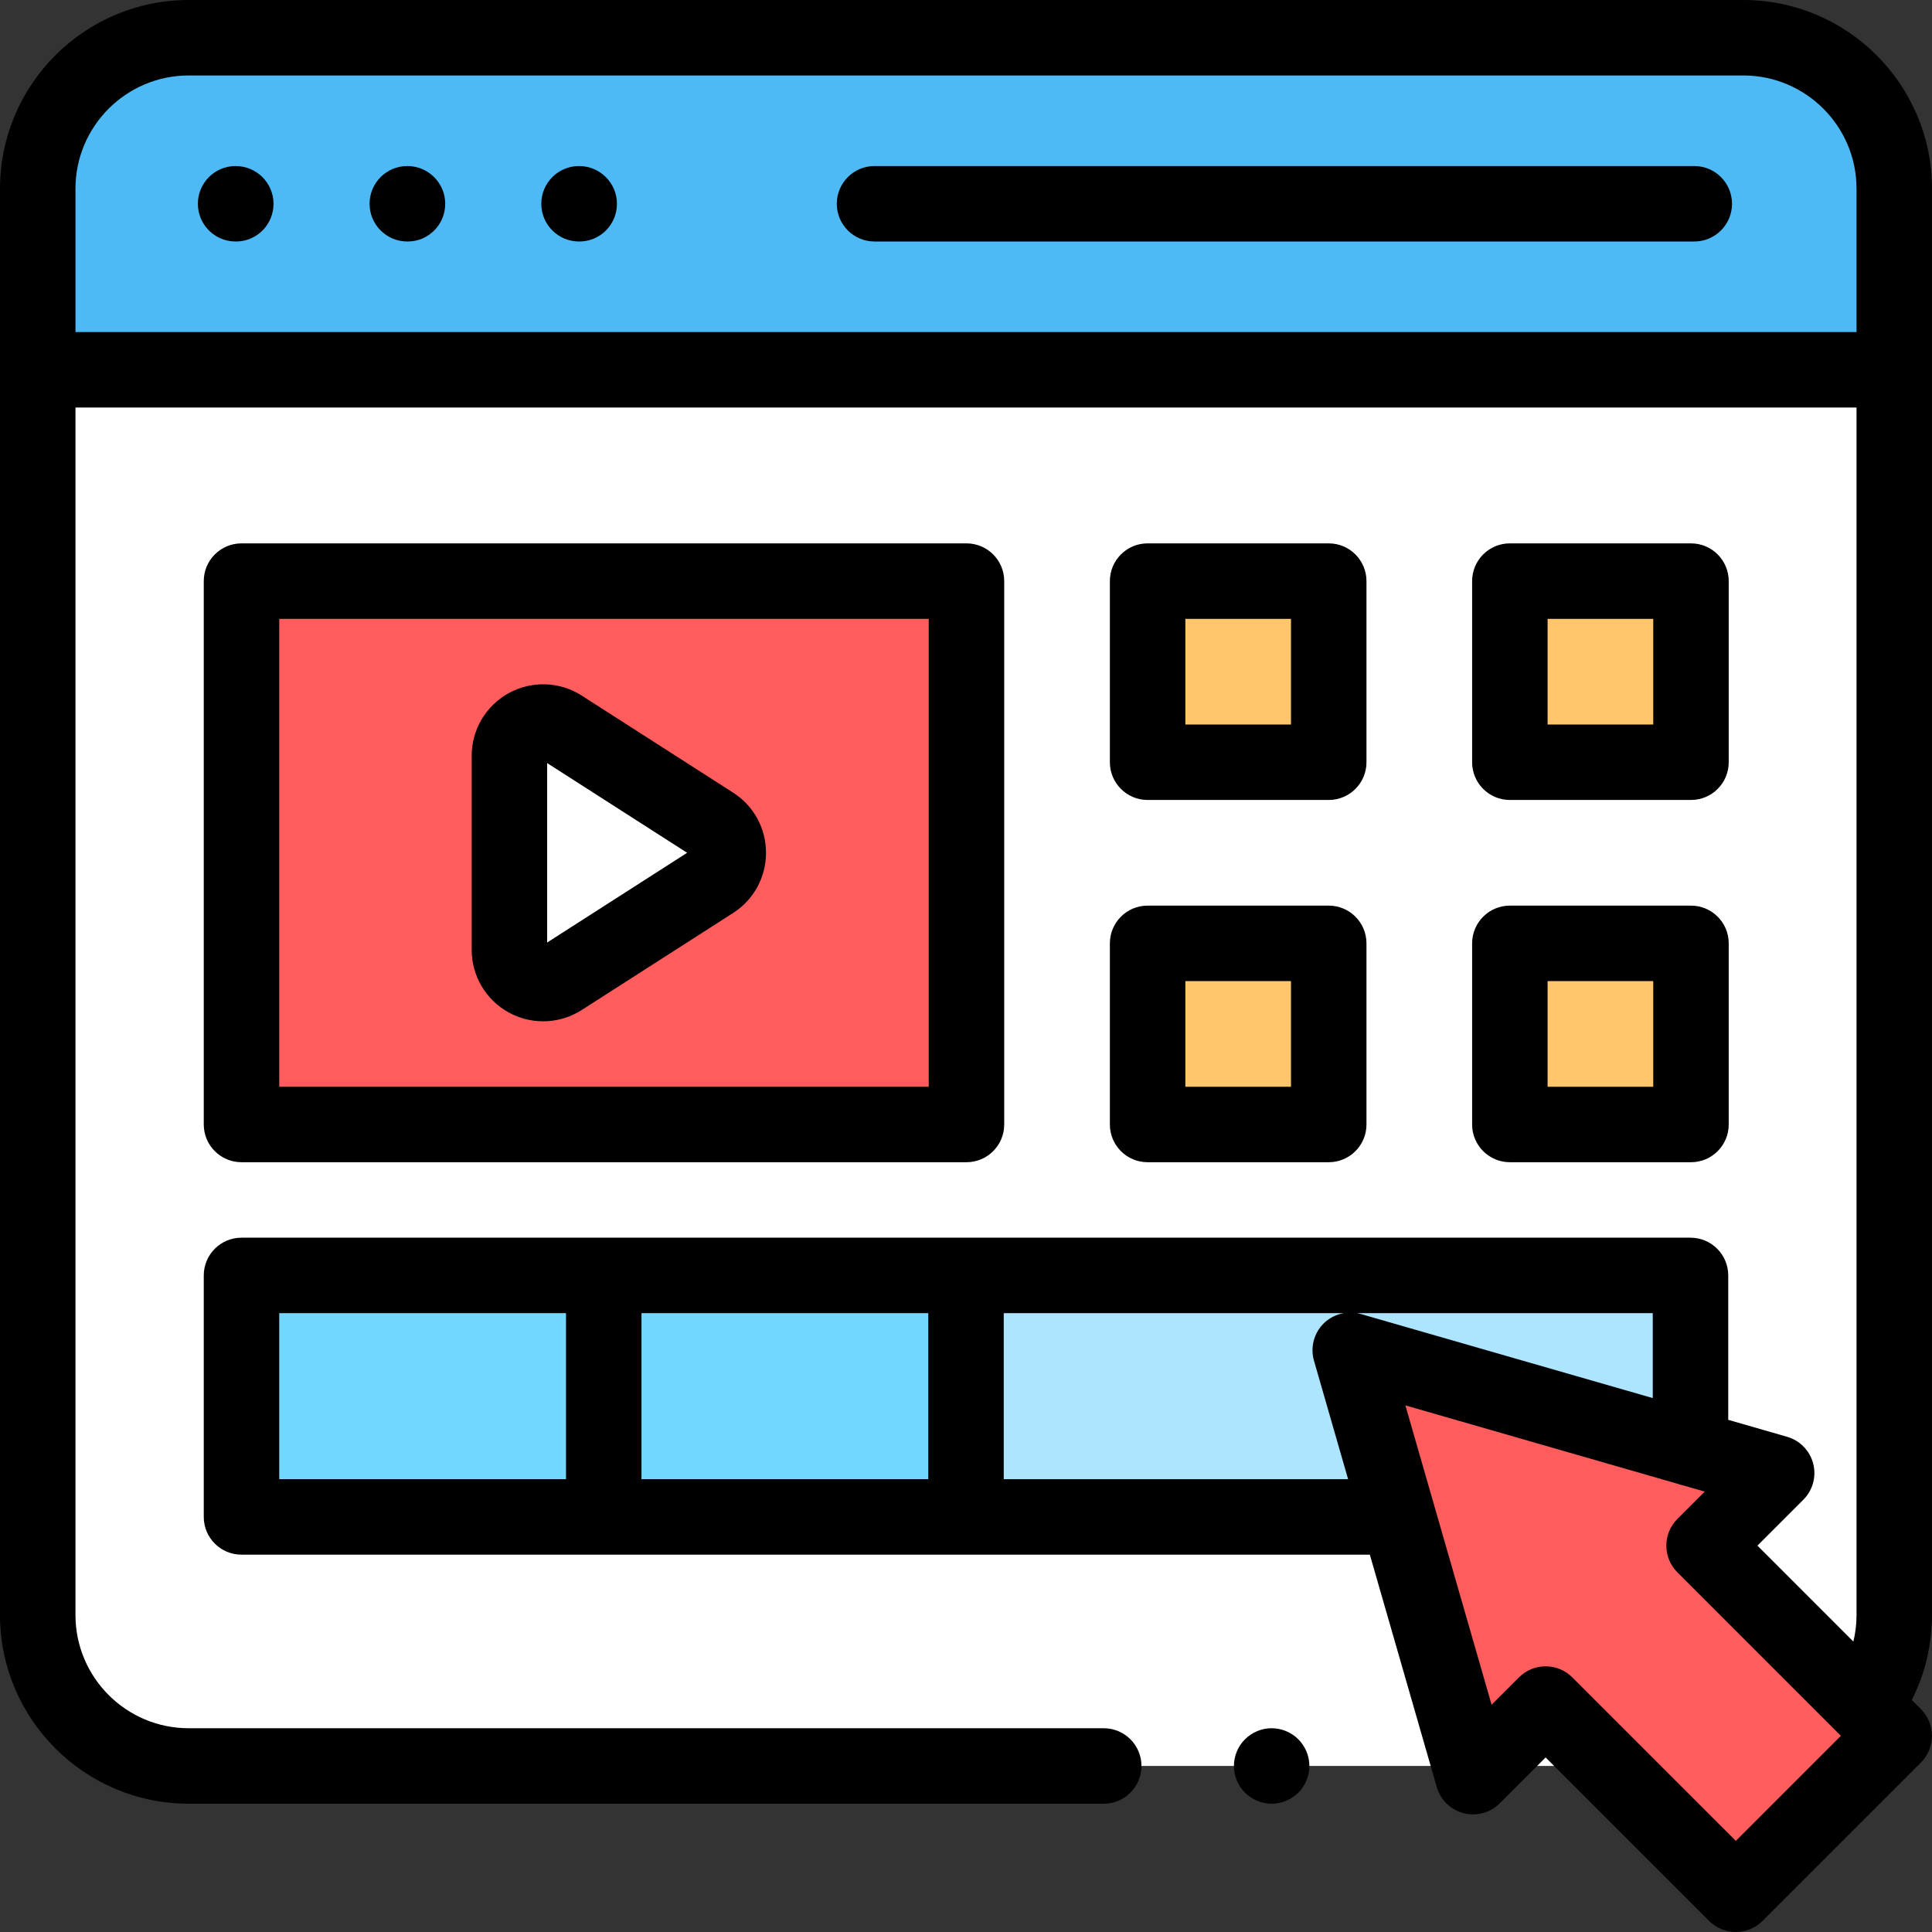 <svg viewBox="0 0 512 512.001" xmlns="http://www.w3.org/2000/svg"><rect x="0" y="0" width="512" height="512.001" fill="#333333" stroke="none"/><path d="m10 50v378c0 22.09 17.91 40 40 40h412c22.09 0 40-17.91 40-40v-378c0-22.09-17.91-40-40-40h-412c-22.09 0-40 17.91-40 40zm0 0" fill="#fff"/><path d="m64 338h96v64h-96zm0 0" fill="#72d8ff"/><path d="m160.062 338h96v64h-96zm0 0" fill="#72d8ff"/><path d="m256.129 338h191.871v64h-191.871zm0 0" fill="#ade5ff"/><path d="m50 10h412c22.09 0 40 17.91 40 40v48h-492v-48c0-22.09 17.91-40 40-40zm0 0" fill="#4dbaf6"/><g fill="#ffc66c"><path d="m304.129 154h48v48h-48zm0 0"/><path d="m400.129 154h48v48h-48zm0 0"/><path d="m304.129 250h48v48h-48zm0 0"/><path d="m400.129 250h48v48h-48zm0 0"/></g><path d="m64 154h192.129v144h-192.129zm0 0" fill="#ff5d5d"/><path d="m188.883 233.527-40.113 25.715c-5.953 3.816-13.77-.461-13.77-7.527v-51.426c0-7.07 7.816-11.344 13.77-7.531l40.113 25.715c5.488 3.516 5.488 11.539 0 15.055zm0 0" fill="#fff"/><path d="m390.371 470.832-32.543-113.004 113.004 32.543-19.238 19.238 50.406 50.406-3.5 3.496-34.988 34.988-3.496 3.5-50.406-50.406zm0 0" fill="#ff5d5d"/><path d="m337 458c-2.629 0-5.211 1.07-7.07 2.93-1.859 1.859-2.93 4.441-2.93 7.07s1.07 5.211 2.93 7.07c1.859 1.859 4.441 2.93 7.07 2.93s5.211-1.07 7.07-2.93c1.859-1.859 2.93-4.441 2.93-7.07s-1.07-5.211-2.93-7.07c-1.859-1.859-4.441-2.93-7.07-2.93zm0 0"/><path d="m462 0h-412c-27.57 0-50 22.43-50 50v378c0 27.57 22.43 50 50 50h242.5c5.523 0 10-4.477 10-10s-4.477-10-10-10h-242.5c-16.543 0-30-13.457-30-30v-320h472v320c0 2.395-.289 4.75-.836 7.035l-25.426-25.426 12.168-12.168c2.5-2.504 3.496-6.141 2.609-9.57-.883-3.426-3.516-6.129-6.914-7.109l-15.602-4.492v-38.27c0-5.523-4.477-10-10-10h-384c-5.523 0-10 4.477-10 10v64c0 5.523 4.477 10 10 10h299.023l17.738 61.602c.98 3.398 3.684 6.031 7.109 6.914 3.43.883 7.066-.109 9.57-2.613l12.168-12.164 43.336 43.332c1.875 1.875 4.418 2.93 7.07 2.93s5.195-1.055 7.07-2.93l41.984-41.98c1.875-1.875 2.93-4.422 2.93-7.074s-1.055-5.195-2.93-7.07l-2.426-2.426c3.516-6.949 5.355-14.617 5.355-22.52v-378c0-27.57-22.43-50-50-50zm-24 370.508-77.406-22.289c-.332-.098-.668-.156-1.004-.219h78.41zm-192-22.508v44h-76v-44zm-172 0h76v44h-76zm192 44v-44h90.09c-1.984.352-3.859 1.277-5.336 2.754-2.57 2.574-3.543 6.344-2.535 9.84l9.043 31.406zm194.016 95.855-43.336-43.332c-1.953-1.953-4.512-2.93-7.07-2.93s-5.121.977-7.07 2.93l-7.25 7.25-22.848-79.332 72.105 20.766c.484.18.98.328 1.492.43l5.734 1.652-7.25 7.25c-1.875 1.875-2.93 4.418-2.93 7.07s1.055 5.195 2.93 7.07l43.332 43.336zm-440.016-399.855v-38c0-16.543 13.457-30 30-30h412c16.543 0 30 13.457 30 30v38zm0 0"/><path d="m62.438 44c-5.523 0-10 4.477-10 10s4.477 10 10 10h.094c5.523 0 9.953-4.477 9.953-10s-4.523-10-10.047-10zm0 0"/><path d="m107.941 44c-5.523 0-10 4.477-10 10s4.477 10 10 10h.094c5.523 0 9.953-4.477 9.953-10s-4.523-10-10.047-10zm0 0"/><path d="m153.449 44c-5.523 0-10 4.477-10 10s4.477 10 10 10h.09c5.523 0 9.957-4.477 9.957-10s-4.527-10-10.047-10zm0 0"/><path d="m449 44h-217.242c-5.523 0-10 4.477-10 10s4.477 10 10 10h217.242c5.523 0 10-4.477 10-10s-4.477-10-10-10zm0 0"/><path d="m64 308h192.129c5.523 0 10-4.477 10-10v-144c0-5.523-4.477-10-10-10h-192.129c-5.523 0-10 4.477-10 10v144c0 5.523 4.477 10 10 10zm10-144h172.129v124h-172.129zm0 0"/><path d="m194.281 210.055-40.117-25.715c-5.832-3.738-13.23-3.996-19.309-.672s-9.855 9.691-9.855 16.621v51.426c0 6.926 3.777 13.293 9.855 16.617 2.84 1.555 5.965 2.324 9.086 2.324 3.562 0 7.117-1.004 10.223-2.996l40.117-25.711c5.461-3.5 8.719-9.461 8.719-15.949 0-6.484-3.258-12.445-8.719-15.945zm-49.281 39.723v-47.555l37.098 23.777zm0 0"/><path d="m304.129 212h48c5.523 0 10-4.477 10-10v-48c0-5.523-4.477-10-10-10h-48c-5.523 0-10 4.477-10 10v48c0 5.523 4.477 10 10 10zm10-48h28v28h-28zm0 0"/><path d="m400.129 212h48c5.523 0 10-4.477 10-10v-48c0-5.523-4.477-10-10-10h-48c-5.523 0-10 4.477-10 10v48c0 5.523 4.477 10 10 10zm10-48h28v28h-28zm0 0"/><path d="m294.129 298c0 5.523 4.477 10 10 10h48c5.523 0 10-4.477 10-10v-48c0-5.523-4.477-10-10-10h-48c-5.523 0-10 4.477-10 10zm20-38h28v28h-28zm0 0"/><path d="m390.129 298c0 5.523 4.477 10 10 10h48c5.523 0 10-4.477 10-10v-48c0-5.523-4.477-10-10-10h-48c-5.523 0-10 4.477-10 10zm20-38h28v28h-28zm0 0"/></svg>
